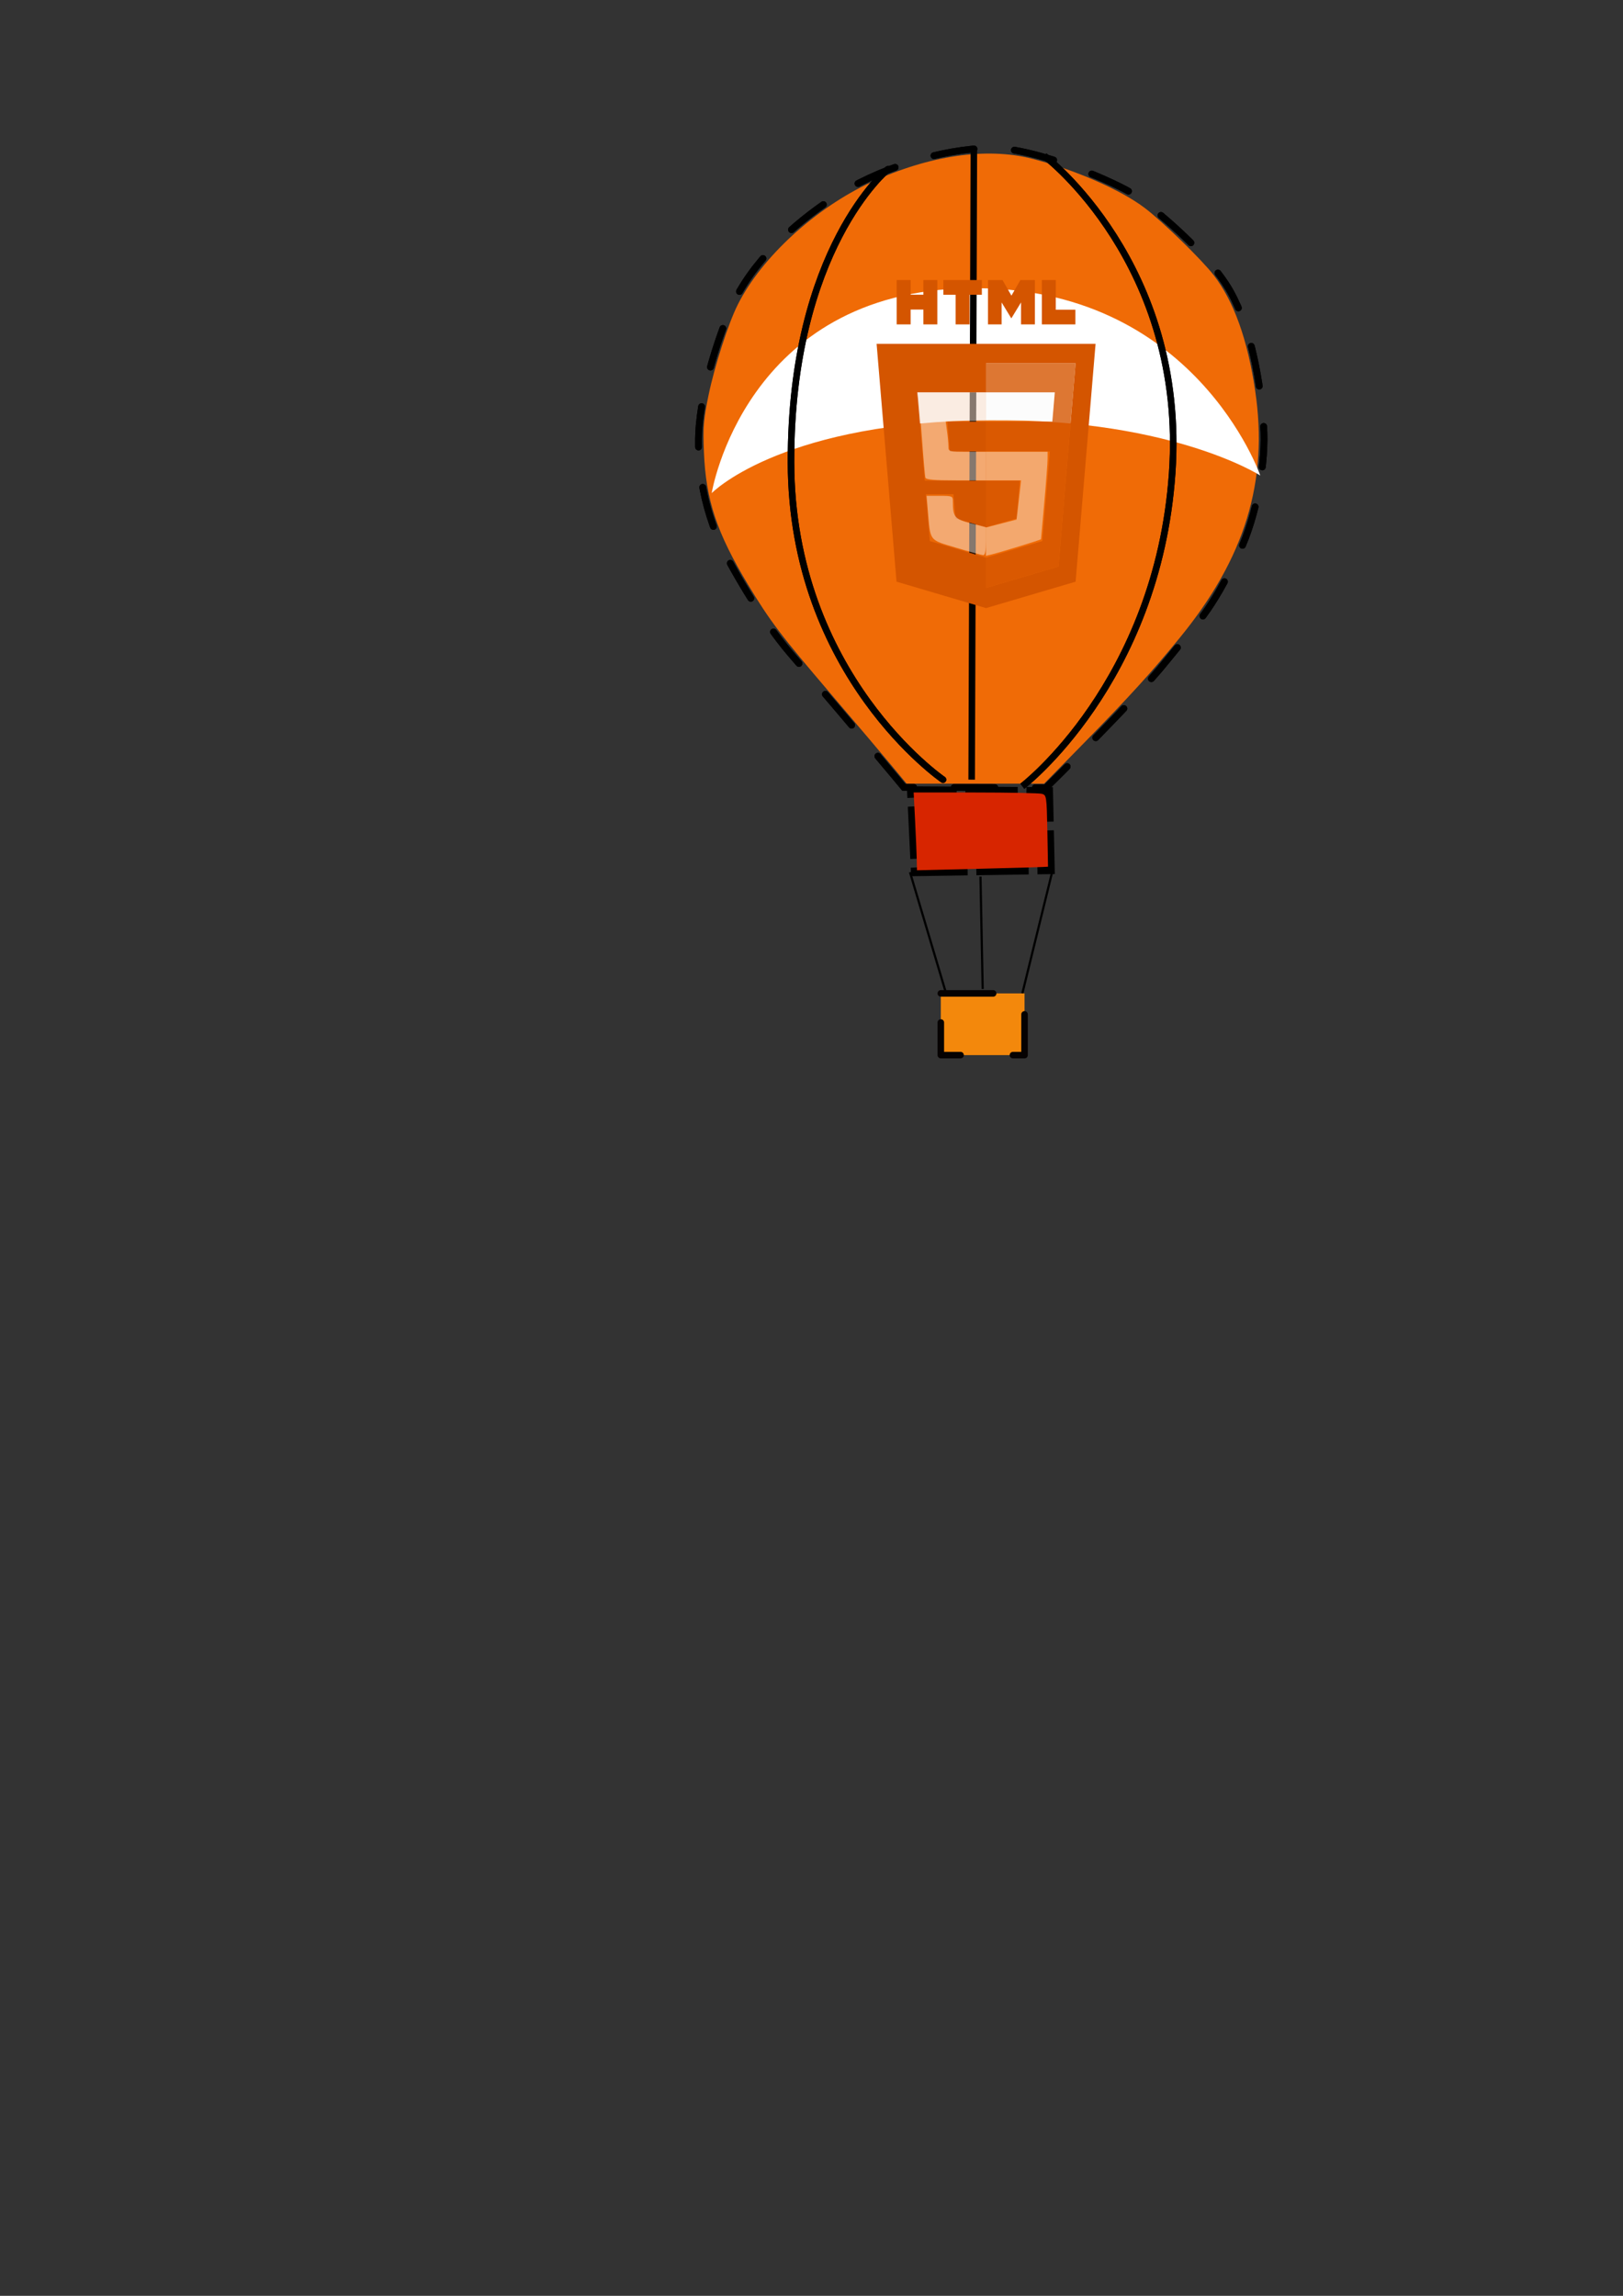 <?xml version="1.0" encoding="UTF-8" standalone="no"?>
<!-- Created with Inkscape (http://www.inkscape.org/) -->

<svg
   xmlns:osb="http://www.openswatchbook.org/uri/2009/osb"
   xmlns:dc="http://purl.org/dc/elements/1.1/"
   xmlns:cc="http://creativecommons.org/ns#"
   xmlns:rdf="http://www.w3.org/1999/02/22-rdf-syntax-ns#"
   xmlns:svg="http://www.w3.org/2000/svg"
   xmlns="http://www.w3.org/2000/svg"
   xmlns:sodipodi="http://sodipodi.sourceforge.net/DTD/sodipodi-0.dtd"
   xmlns:inkscape="http://www.inkscape.org/namespaces/inkscape"
   width="210mm"
   height="297mm"
   viewBox="0 0 744.094 1052.362"
   id="svg2"
   version="1.1"
   inkscape:version="0.91 r13725"
   sodipodi:docname="globoHTML.svg">
  <rect x="0" y="0" width="744.094" height="1052.362" fill="#333333" stroke="none"/>
  <defs
     id="defs4">
    <linearGradient
       id="linearGradient4258"
       osb:paint="solid">
      <stop
         style="stop-color:#000000;stop-opacity:1;"
         offset="0"
         id="stop4260" />
    </linearGradient>
  </defs>
  <sodipodi:namedview
     id="base"
     pagecolor="#ffffff"
     bordercolor="#666666"
     borderopacity="1.0"
     inkscape:pageopacity="0.0"
     inkscape:pageshadow="2"
     inkscape:zoom="0.98994949"
     inkscape:cx="273.20301"
     inkscape:cy="795.40362"
     inkscape:document-units="px"
     inkscape:current-layer="layer4"
     showgrid="false"
     inkscape:window-width="1020"
     inkscape:window-height="561"
     inkscape:window-x="0"
     inkscape:window-y="18"
     inkscape:window-maximized="0" />
  <g
     inkscape:label="Layer 1"
     inkscape:groupmode="layer"
     id="layer1"
     style="display:inline">
    <path
       style="fill:none;fill-rule:evenodd;stroke:#000000;stroke-width:4;stroke-linecap:butt;stroke-linejoin:miter;stroke-miterlimit:4;stroke-dasharray:24, 4;stroke-dashoffset:0;stroke-opacity:1"
       d="m 419.626,399.619 61.93,-0.929 -0.793,-35.883 -62.91,-0.37 z"
       id="path3340"
       inkscape:connector-curvature="0"
       sodipodi:nodetypes="ccccc" />
    <path
       style="fill:#d72500;fill-opacity:1;stroke:none;stroke-width:4;stroke-linejoin:round;stroke-miterlimit:4;stroke-dasharray:24, 4;stroke-dashoffset:0;stroke-opacity:0.914"
       d="m 420.296,393.964 c -0.055,-2.724 -0.396,-10.749 -0.758,-17.833 l -0.657,-12.881 28.284,0.015 c 15.556,0.008 29.276,0.281 30.489,0.606 2.133,0.572 2.215,1.12 2.525,16.906 0.176,8.973 0.313,16.399 0.303,16.501 -0.01,0.102 -13.533,0.513 -30.052,0.912 l -30.034,0.725 -0.101,-4.952 z"
       id="path4144"
       inkscape:connector-curvature="0" />
    <path
       style="fill:none;fill-rule:evenodd;stroke:#000000;stroke-width:1px;stroke-linecap:butt;stroke-linejoin:miter;stroke-opacity:1"
       d="m 482.853,397.783 -14.142,57.579"
       id="path4246"
       inkscape:connector-curvature="0"
       sodipodi:nodetypes="cc" />
    <path
       style="fill:none;fill-rule:evenodd;stroke:#000000;stroke-width:1.004px;stroke-linecap:butt;stroke-linejoin:miter;stroke-opacity:1"
       d="m 417.203,399.809 17.153,57.567"
       id="path4248"
       inkscape:connector-curvature="0"
       sodipodi:nodetypes="cc" />
    <path
       style="fill:none;fill-rule:evenodd;stroke:#000000;stroke-width:1px;stroke-linecap:butt;stroke-linejoin:miter;stroke-opacity:1"
       d="m 449.518,401.824 1.01,51.518"
       id="path4250"
       inkscape:connector-curvature="0"
       sodipodi:nodetypes="cc" />
    <rect
       style="fill:#f3880c;fill-opacity:1;stroke:#060202;stroke-width:3;stroke-linecap:round;stroke-linejoin:round;stroke-miterlimit:4;stroke-dasharray:24, 24;stroke-dashoffset:0;stroke-opacity:1"
       id="rect4252"
       width="38.386"
       height="28.284"
       x="431.335"
       y="455.362" />
  </g>
  <g
     inkscape:groupmode="layer"
     id="layer2"
     inkscape:label="Layer 2"
     style="display:inline">
    <path
       style="display:inline;fill:#f06b06;fill-opacity:1;stroke:none;stroke-width:3.131;stroke-linejoin:round;stroke-miterlimit:4;stroke-dasharray:none;stroke-dashoffset:0;stroke-opacity:1"
       d="m 409.168,351.415 c -3.547,-4.289 -16.165,-19.176 -28.039,-33.082 -23.276,-27.26 -28.067,-33.575 -38.156,-50.294 -14.36,-23.797 -19.369,-38.849 -20.248,-60.854 -0.458,-11.451 -0.193,-14.751 2.065,-25.78 2.74,-13.381 9.104,-33.138 13.457,-41.775 10.941,-21.712 35.589,-44.305 61.277,-56.167 26.427,-12.204 52.687,-16.041 73.523,-10.744 19.536,4.967 40.949,14.332 51.9,22.699 8.299,6.341 26.036,23.636 31.51,30.725 9.215,11.934 15.521,29.499 19,52.93 6.164,41.507 -4.617,76.735 -34.726,113.471 -13.072,15.95 -22.973,26.822 -43.45,47.717 l -18.575,18.953 -31.544,0 -31.544,0 -6.449,-7.797 z"
       id="path4142"
       inkscape:connector-curvature="0" />
    <path
       style="display:inline;fill:#ffffff;fill-rule:evenodd;stroke:none;stroke-width:1px;stroke-linecap:butt;stroke-linejoin:miter;stroke-opacity:1"
       d="m 326.279,226.057 c 0,0 29.911,-30.86 119.198,-33.335 89.287,-2.475 132.33,25.254 132.33,25.254 0,0 -30.196,-87.294 -133.34,-85.863 -103.144,1.431 -118.188,93.944 -118.188,93.944 z"
       id="path4255"
       inkscape:connector-curvature="0"
       sodipodi:nodetypes="czczc" />
  </g>
  <g
     inkscape:groupmode="layer"
     id="layer3"
     inkscape:label="Layer 3">
    <path
       style="fill:none;fill-rule:evenodd;stroke:#000000;stroke-width:3.1;stroke-linecap:round;stroke-linejoin:miter;stroke-miterlimit:4;stroke-dasharray:18.6, 18.6;stroke-opacity:1;stroke-dashoffset:0"
       d="m 414.39,360.899 c 0,0 -19.909,-24.105 -51.922,-61.234 -6.137,-7.118 -16.724,-21.379 -28.495,-42.972 -11.771,-21.593 -14.307,-43.442 -13.649,-58.09 0.938,-20.855 10.199,-47.109 14.977,-57.743 9.385,-20.886 28.292,-38.013 46.431,-49.979 20.952,-13.821 49.963,-22.689 72.523,-23.021 20.862,-0.307 58.152,16.094 66.201,21.627 8.049,5.532 33.82,26.578 43.625,44.143 9.805,17.565 13.786,41.612 15.255,61.617 1.184,16.122 -2.971,40.925 -11.167,57.995 -13.642,28.411 -18.78,31.512 -33.384,49.733 -14.604,18.22 -55.266,58.127 -55.266,58.127 z"
       id="path3336"
       inkscape:connector-curvature="0"
       sodipodi:nodetypes="cszsssszzsszcc" />
    <path
       style="fill:none;fill-rule:evenodd;stroke:#000000;stroke-width:3;stroke-linecap:butt;stroke-linejoin:miter;stroke-opacity:1;stroke-miterlimit:4;stroke-dasharray:none"
       d="m 468.711,360.408 c 0,0 61.963,-47.389 68.69,-143.442 6.727,-96.053 -58.589,-145.462 -58.589,-145.462"
       id="path4240"
       inkscape:connector-curvature="0"
       sodipodi:nodetypes="czc" />
    <path
       style="fill:none;fill-rule:evenodd;stroke:#000000;stroke-width:3;stroke-linecap:round;stroke-linejoin:round;stroke-opacity:1;stroke-miterlimit:4;stroke-dasharray:none"
       d="m 407.091,77.565 c 0,0 -44.628,36.507 -44.447,134.35 0.181,97.843 69.701,145.462 69.701,145.462"
       id="path4242"
       inkscape:connector-curvature="0"
       sodipodi:nodetypes="czc" />
    <path
       style="fill:none;fill-rule:evenodd;stroke:#000000;stroke-width:3;stroke-linecap:butt;stroke-linejoin:miter;stroke-opacity:1;stroke-miterlimit:4;stroke-dasharray:none"
       d="m 446.487,67.463 -0.51,146.484 -0.5,143.429"
       id="path4244"
       inkscape:connector-curvature="0"
       sodipodi:nodetypes="ccc" />
    <path
       sodipodi:nodetypes="cszsssszzsszcc"
       inkscape:connector-curvature="0"
       id="path4283"
       d="m 414.39,360.899 c 0,0 -19.909,-24.105 -51.922,-61.234 -6.137,-7.118 -16.724,-21.379 -28.495,-42.972 -11.771,-21.593 -14.307,-43.442 -13.649,-58.09 0.938,-20.855 10.199,-47.109 14.977,-57.743 9.385,-20.886 28.292,-38.013 46.431,-49.979 20.952,-13.821 49.963,-22.689 72.523,-23.021 20.862,-0.307 58.152,16.094 66.201,21.627 8.049,5.532 33.82,26.578 43.625,44.143 9.805,17.565 13.786,41.612 15.255,61.617 1.184,16.122 -2.971,40.925 -11.167,57.995 -13.642,28.411 -18.78,31.512 -33.384,49.733 -14.604,18.22 -55.266,58.127 -55.266,58.127 z"
       style="fill:none;fill-rule:evenodd;stroke:#000000;stroke-width:3.1;stroke-linecap:round;stroke-linejoin:miter;stroke-miterlimit:4;stroke-dasharray:18.6, 18.6;stroke-opacity:1;stroke-dashoffset:0" />
    <path
       sodipodi:nodetypes="czc"
       inkscape:connector-curvature="0"
       id="path4285"
       d="m 468.711,360.408 c 0,0 61.963,-47.389 68.69,-143.442 6.727,-96.053 -58.589,-145.462 -58.589,-145.462"
       style="fill:none;fill-rule:evenodd;stroke:#000000;stroke-width:3;stroke-linecap:butt;stroke-linejoin:miter;stroke-opacity:1;stroke-miterlimit:4;stroke-dasharray:none" />
    <path
       sodipodi:nodetypes="czc"
       inkscape:connector-curvature="0"
       id="path4287"
       d="m 407.091,77.565 c 0,0 -44.628,36.507 -44.447,134.35 0.181,97.843 69.701,145.462 69.701,145.462"
       style="fill:none;fill-rule:evenodd;stroke:#000000;stroke-width:3;stroke-linecap:round;stroke-linejoin:round;stroke-opacity:1;stroke-miterlimit:4;stroke-dasharray:none" />
  </g>
  <g
     inkscape:groupmode="layer"
     id="layer4"
     inkscape:label="Layer 4">
    <g
       id="g7662"
       transform="matrix(0.3,0,0,0.319,375.287,121.892)"
       style="display:inline;fill:#d45500">
      <g
         id="g7664"
         style="fill:#d45500">
        <path
           id="path7666"
           d="m 119.387,20.312 21.298,0 0,21.045 19.485,0 0,-21.045 21.303,0 0,63.727 -21.303,0 0,-21.339 -19.485,0 0,21.338 -21.298,0 0,-63.726 z"
           inkscape:connector-curvature="0"
           style="fill:#d45500" />
        <path
           id="path7668"
           d="m 209.482,41.444 -18.754,0 0,-21.132 58.812,0 0,21.133 -18.759,0 0,42.594 -21.3,0 0,-42.595 z"
           inkscape:connector-curvature="0"
           style="fill:#d45500" />
        <path
           id="path7670"
           d="m 258.879,20.312 22.21,0 13.661,22.392 13.648,-22.392 22.219,0 0,63.727 -21.212,0 0,-31.586 -14.655,22.658 -0.366,0 -14.665,-22.658 0,31.585 -20.84,0 0,-63.726 z"
           inkscape:connector-curvature="0"
           style="fill:#d45500" />
        <path
           id="path7672"
           d="m 341.219,20.312 21.308,0 0,42.664 29.955,0 0,21.062 -51.263,0 0,-63.726 z"
           inkscape:connector-curvature="0"
           style="fill:#d45500" />
      </g>
      <path
         id="path7674"
         d="m 200.662,266.676 55.338,0 0,-42.92 -59.169,0 3.831,42.92 z M 88.686,111.982 l 30.47,341.74 136.762,37.966 136.891,-37.948 30.507,-341.758 -334.63,0 z M 366.694,431.981 256,462.668 l 0,-43.494 -0.067,0.02 -85.858,-23.835 -6.004,-67.298 42.075,0 3.116,34.914 46.68,12.607 0.059,-0.019 0,-66.973 -93.669,0 -11.306,-126.749 104.974,0 0,-41.914 136.766,0 -26.072,292.054 z"
         inkscape:connector-curvature="0"
         style="fill:#d45500" />
      <path
         id="path7676"
         d="m 307.592,308.59 -51.592,0 0,66.974 46.728,-12.613 4.864,-54.361 z M 256,139.927 l 0,41.914 104.975,0 -3.754,41.915 -101.221,0 0,42.92 97.406,0 -11.499,128.683 -85.907,23.815 0,43.494 110.694,-30.687 26.071,-292.055 -136.765,0 z"
         inkscape:connector-curvature="0"
         style="opacity:0.8;fill:#d45500" />
      <g
         id="g7678"
         style="opacity:0.2;fill:#d45500">
        <polygon
           id="polygon7680"
           points="200.662,266.676 196.831,223.756 256,223.756 256,181.841 151.025,181.841 162.331,308.59 256,308.59 256,266.676 "
           style="fill:#d45500" />
        <polygon
           id="polygon7682"
           points="170.074,395.358 255.933,419.193 256,419.174 256,375.563 255.941,375.582 209.262,362.975 206.146,328.061 164.07,328.061 "
           style="fill:#d45500" />
      </g>
    </g>
    <path
       style="fill:#ffffff;fill-opacity:0.431;stroke:none;stroke-width:6;stroke-linecap:round;stroke-linejoin:round;stroke-miterlimit:4;stroke-dasharray:18, 18;stroke-dashoffset:0;stroke-opacity:1"
       d="m 424.27,218.942 c -0.216,-0.694 -0.908,-8.536 -1.538,-17.425 -0.63,-8.889 -1.385,-17.413 -1.677,-18.94 l -0.531,-2.778 15.738,0 15.738,0 0,6.566 0,6.566 -9.229,0 -9.229,0 0.642,4.687 c 0.353,2.578 0.642,5.76 0.642,7.071 0,2.319 0.236,2.384 8.586,2.384 l 8.586,0 0,6.566 0,6.566 -13.669,0 c -10.052,0 -13.772,-0.334 -14.061,-1.263 z"
       id="path7712"
       inkscape:connector-curvature="0" />
    <path
       style="fill:#f9f9f9;fill-opacity:0.431;stroke:none;stroke-width:6;stroke-linecap:round;stroke-linejoin:round;stroke-miterlimit:4;stroke-dasharray:18, 18;stroke-dashoffset:0;stroke-opacity:1"
       d="m 452,248.288 0,-6.481 7.026,-1.822 7.026,-1.822 0.502,-4.181 c 0.276,-2.299 0.742,-6.34 1.036,-8.979 l 0.534,-4.798 -8.062,0 -8.062,0 0,-6.566 0,-6.566 14.142,0 14.142,0 -0.013,3.283 c -0.007,1.806 -0.683,10.783 -1.503,19.951 -0.82,9.167 -1.496,16.762 -1.503,16.877 -0.015,0.256 -18.623,5.975 -22.488,6.912 l -2.778,0.674 0,-6.481 z"
       id="path7714"
       inkscape:connector-curvature="0" />
    <path
       style="fill:#f9f9f9;fill-opacity:0.431;stroke:none;stroke-width:6;stroke-linecap:round;stroke-linejoin:round;stroke-miterlimit:4;stroke-dasharray:18, 18;stroke-dashoffset:0;stroke-opacity:1"
       d="m 452,186.364 0,-6.566 15.775,0 15.775,0 -0.609,2.273 c -0.335,1.25 -0.615,4.205 -0.623,6.566 l -0.014,4.293 -15.152,0 -15.152,0 0,-6.566 z"
       id="path7716"
       inkscape:connector-curvature="0" />
    <path
       style="fill:#ffffff;fill-opacity:0.431;stroke:none;stroke-width:6;stroke-linecap:round;stroke-linejoin:round;stroke-miterlimit:4;stroke-dasharray:18, 18;stroke-dashoffset:0;stroke-opacity:1"
       d="m 438.385,251.079 c -12.588,-3.769 -11.766,-2.694 -12.996,-16.985 l -0.587,-6.819 6.023,0 c 5.666,0 6.023,0.142 6.023,2.399 0,7.309 0.763,8.259 8.173,10.181 l 6.979,1.81 0,6.442 c 0,4.52 -0.377,6.42 -1.263,6.367 -0.694,-0.041 -6.253,-1.569 -12.352,-3.395 z"
       id="path7718"
       inkscape:connector-curvature="0" />
  </g>
</svg>
